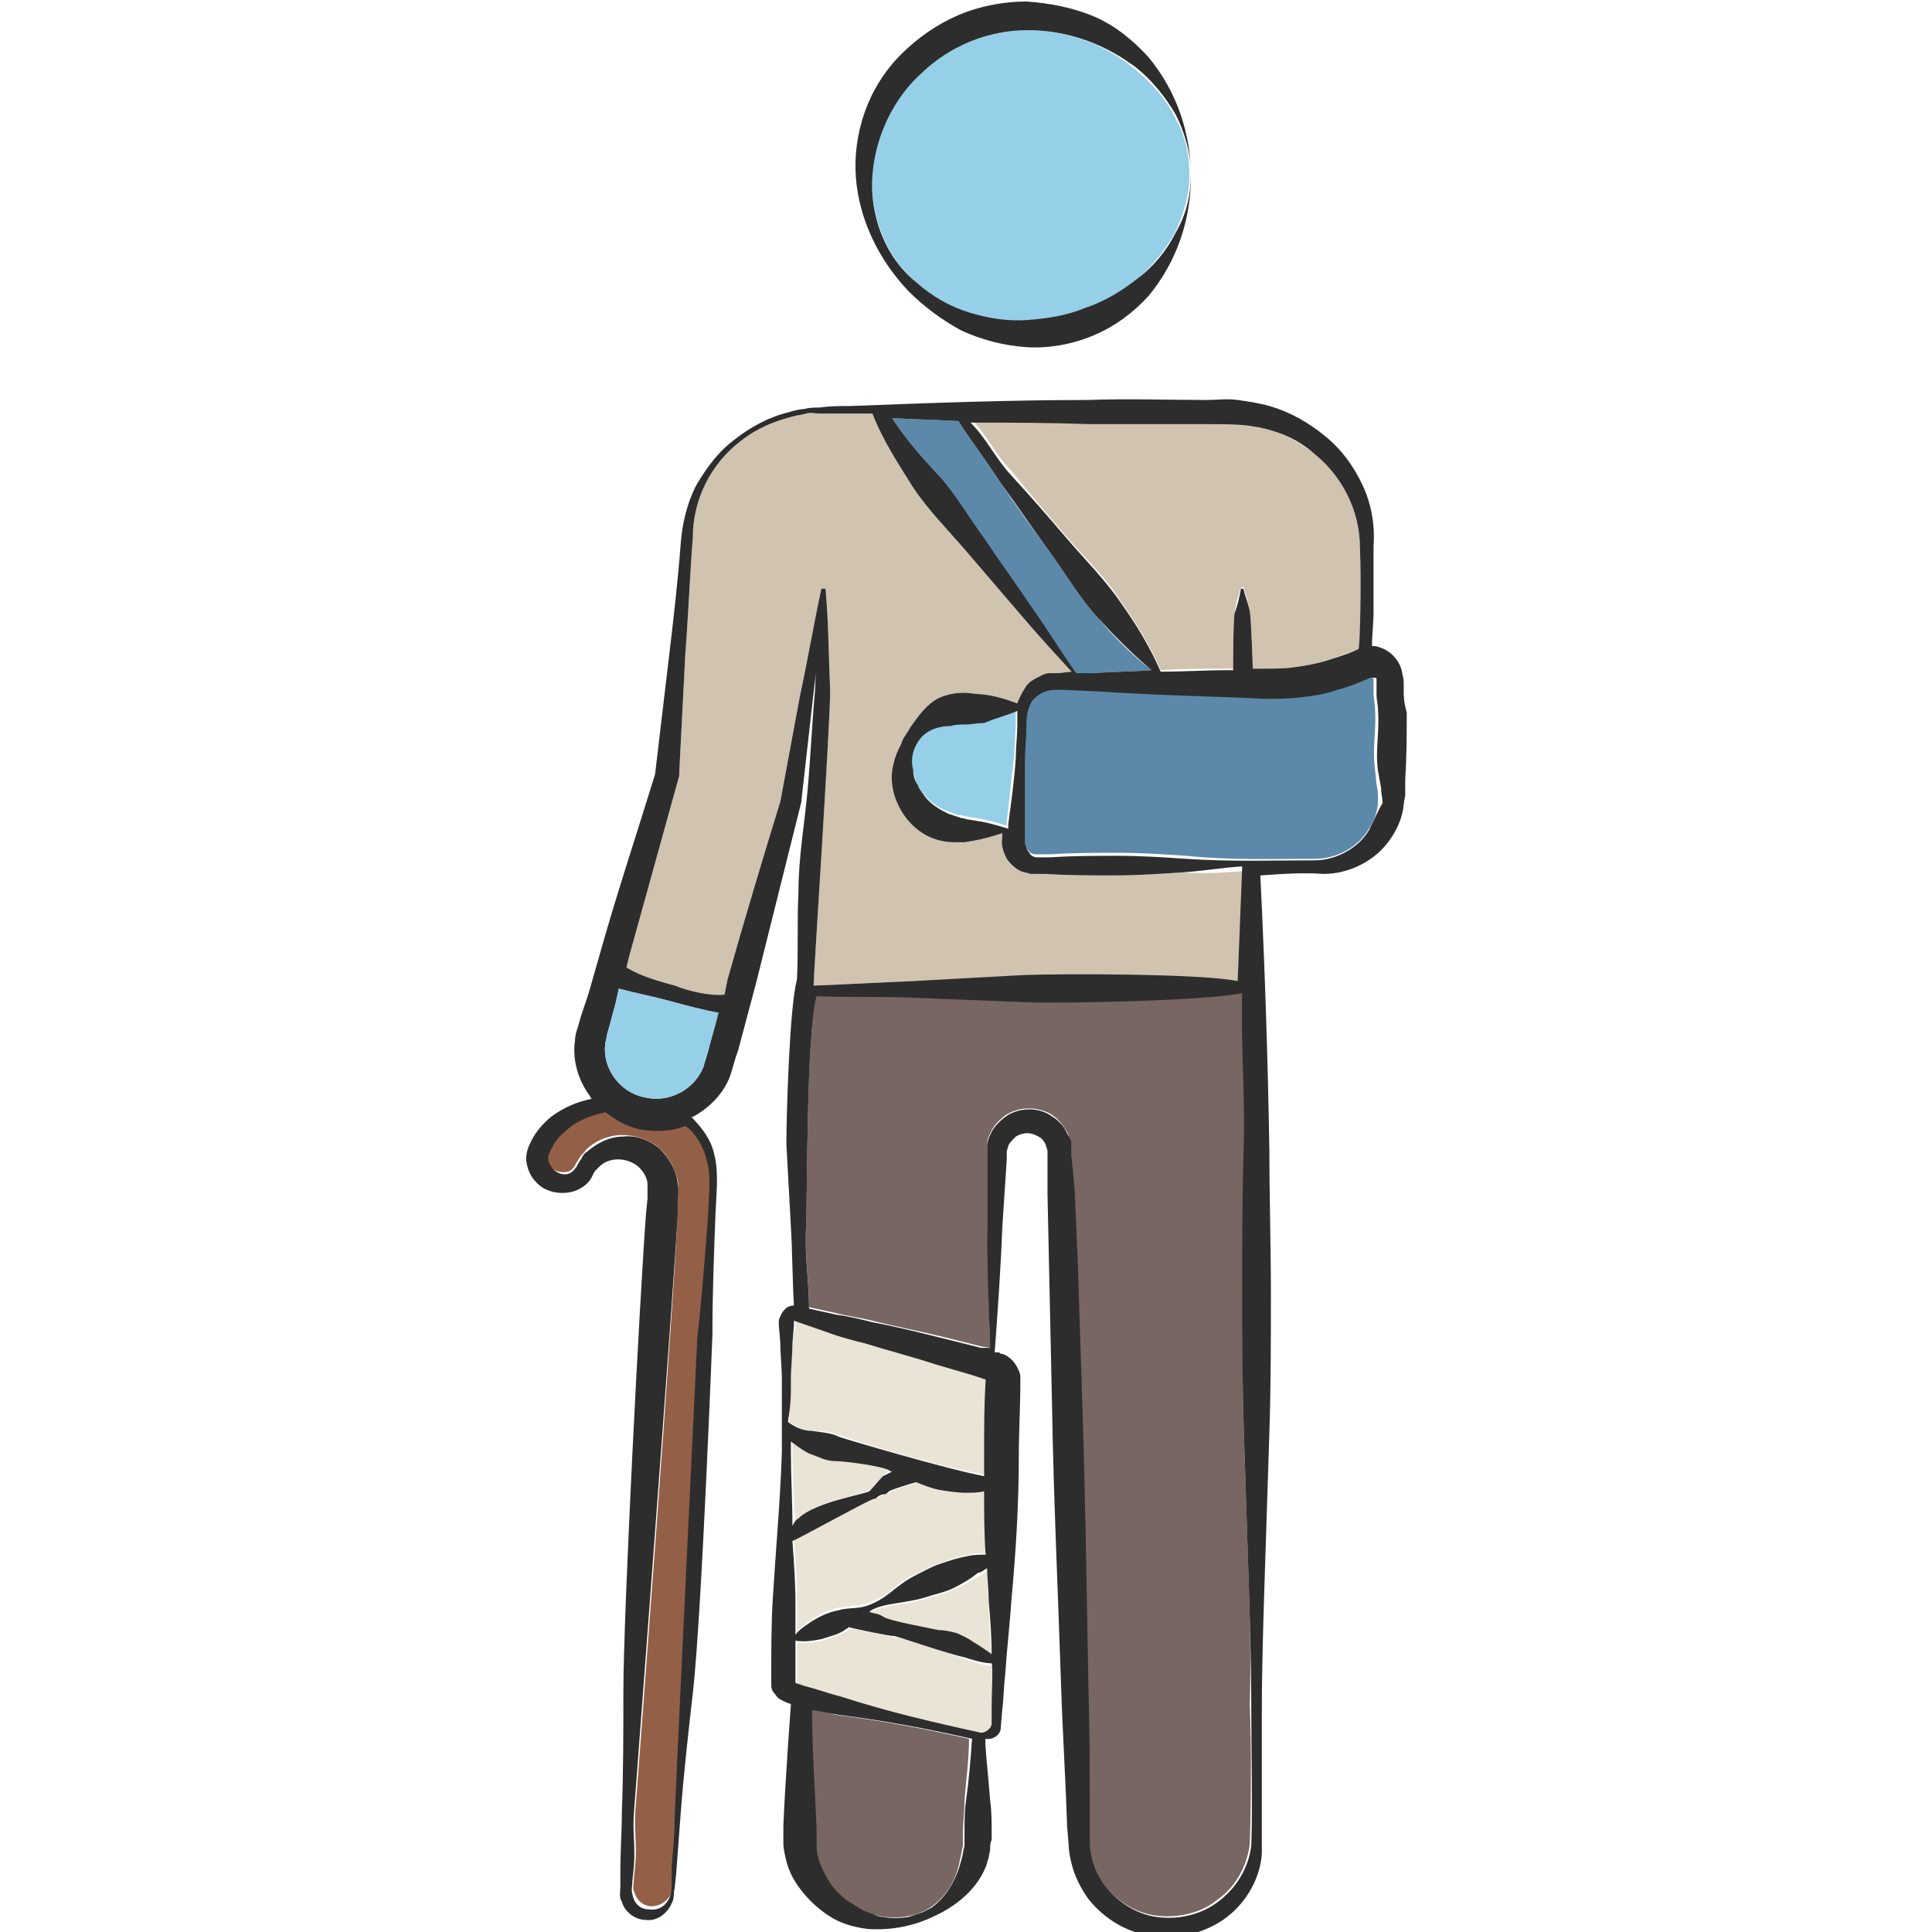 <?xml version="1.0" encoding="utf-8"?>
<!-- Generator: Adobe Illustrator 24.1.2, SVG Export Plug-In . SVG Version: 6.00 Build 0)  -->
<svg version="1.1" id="Layer_1" xmlns="http://www.w3.org/2000/svg" xmlns:xlink="http://www.w3.org/1999/xlink" x="0px" y="0px"
	 viewBox="0 0 128 128" style="enable-background:new 0 0 128 128;" xml:space="preserve">
<style type="text/css">
	.st0{fill:#95CFE8;}
	.st1{fill:#D0C3B0;}
	.st2{fill:#EAE4D6;}
	.st3{fill:#936047;}
	.st4{fill:#5C89AA;}
	.st5{fill:#776661;}
	.st6{fill:#D3B28D;}
	.st7{fill:#2D2D2D;}
</style>
<g>
	<g>
		<path class="st0" d="M63.9,47.8c-0.3,0-0.6,0.1-1,0.1c-0.7,0.1-1.5,0.3-2,0.8c-0.5,0.6-0.7,1.4-0.5,2.1c0.1,0.4,0.2,0.7,0.3,1
			c0.1,0.3,0.3,0.6,0.5,0.8c0.4,0.5,0.9,0.9,1.5,1.1c0.3,0.1,0.6,0.3,0.9,0.3c0.2,0,0.3,0.1,0.5,0.1l0.6,0.1c0.7,0.1,1.3,0.3,2,0.5
			l0-0.3c0.2-1.5,0.3-2.9,0.5-4.4c0-0.7,0.1-1.5,0.1-2.2c0-0.3,0-0.6,0-0.9c-0.8,0.3-1.5,0.5-2.3,0.6C64.7,47.7,64.3,47.8,63.9,47.8
			z"/>
		<path class="st1" d="M82.6,57.7c-0.1,2.6-0.2,5-0.3,7.6c-2.4-0.5-11.7-0.5-14.2-0.4L60.5,65c-2.4,0.1-4.1,0.2-6.6,0.3
			C53.9,64.7,55,48,55,45.8c-0.1-2.2-0.1-4.5-0.3-6.7c0-0.1,0-0.1-0.1-0.1c0,0,0,0,0,0c0,0,0,0-0.1,0c-0.1,0-0.1,0-0.1,0.1
			c-0.5,2.3-0.9,4.7-1.4,7l-1.3,7c-1.2,3.9-2.4,7.9-3.5,11.8L48,65.9h0l-0.3,1.1c-1.1-0.2-2.2-0.4-3.3-0.8c-1.1-0.3-2.2-0.6-3.3-0.8
			l0.4-1.3l0.2-0.8c1.1-4,2.2-7.9,3.3-11.9l0-0.1v-0.1l0.4-7.8c0.2-2.6,0.3-5.2,0.5-7.8v0c0-2.5,1.2-4.9,3.2-6.4
			c1-0.8,2.2-1.3,3.4-1.6c0.3-0.1,0.6-0.1,0.9-0.2c0.3-0.1,0.6,0,0.9,0c0.6,0,1.3,0,2,0c0.5,0,1,0,1.5,0c0,0,0,0,0,0
			c0.7,1.8,1.7,3.3,2.7,4.9c1,1.5,2.3,2.8,3.5,4.2c1.2,1.4,2.4,2.8,3.6,4.2c1.1,1.3,2.2,2.5,3.4,3.8l-0.9,0.1c-0.2,0-0.4,0-0.6,0
			c-0.2,0-0.4,0.1-0.6,0.2c-0.4,0.2-0.8,0.4-1,0.8c-0.2,0.3-0.4,0.7-0.5,1c-0.8-0.3-1.5-0.5-2.3-0.6c-0.4,0-0.8-0.1-1.3-0.1
			c-0.5,0-1,0.1-1.5,0.3c-0.9,0.4-1.5,1.3-2,2c-0.2,0.4-0.5,0.7-0.6,1.1c-0.2,0.4-0.4,0.8-0.5,1.3c-0.5,1.8,0.6,4.1,2.5,4.9
			c0.5,0.2,1,0.3,1.5,0.3c0.2,0,0.5,0,0.7,0l0.6-0.1c0.6-0.1,1.3-0.3,1.9-0.5l0,0.3c-0.1,0.5,0.1,1,0.3,1.4c0.3,0.4,0.7,0.8,1.2,0.9
			c0.1,0,0.3,0.1,0.4,0.1c0.1,0,0.3,0,0.4,0l0.6,0c1.5,0.1,3,0.1,4.5,0.1c1.5,0,3-0.1,4.5-0.2C80.1,57.9,81.1,57.8,82.6,57.7z"/>
		<path class="st2" d="M63.2,105.3c-0.6,0.3-1.2,0.4-1.8,0.6c-0.6,0.2-1.2,0.3-1.9,0.4c-0.6,0.1-1.3,0.2-1.8,0.5
			c0,0-0.1,0.1-0.1,0.1c0.3,0,0.6,0.1,0.9,0.3c0.4,0.2,3.2,0.8,3.7,0.9c0.4,0,0.8,0.1,1.2,0.2c0.4,0.1,0.8,0.3,1.1,0.6
			c0.3,0.2,0.8,0.5,1.2,0.8c-0.1-1.2-0.2-2.4-0.2-3.6c-0.1-0.7-0.1-1.4-0.1-2.1c-0.2,0.2-0.4,0.4-0.7,0.5
			C64.3,104.8,63.7,105.1,63.2,105.3z"/>
		<path class="st2" d="M55.7,95.1c0.6,0.3,7,2.2,9.6,2.6c0-0.5,0-1,0-1.5c0-1.6,0-3.2,0.1-4.8l0-0.1l-0.9-0.3l-2.4-0.7
			c-1.6-0.5-3.2-0.9-4.7-1.4c-0.8-0.2-1.6-0.5-2.4-0.7l-2.3-0.7c0,0,0,0,0,0c0,0,0,0,0,0l0,0.3L52.5,89c0,0.8-0.1,1.6-0.1,2.4
			c0,1.2-0.1,1.6-0.1,2.8c0.5,0.4,1.1,0.6,1.6,0.6C54.6,94.8,55.2,94.9,55.7,95.1z"/>
		<path class="st1" d="M70.7,35.6c1.2,1.4,2.6,2.7,3.6,4.3c1,1.4,1.9,2.9,2.6,4.5c1.5-0.1,3-0.1,4.5-0.1l0.3,0c0-0.5,0-3.3,0.1-3.8
			c0.1-0.5,0.2-1,0.4-1.5c0-0.1,0.1-0.1,0.1-0.1c0,0,0.1,0,0.1,0.1c0.2,0.5,0.3,1,0.4,1.5c0.1,0.5,0.2,3.7,0.2,3.8l0.7,0
			c0.8,0,1.4,0,2.1-0.1c0.7-0.1,1.4-0.2,2-0.4c0.6-0.2,1.3-0.5,2-0.7l0.2-0.1c0.1,0,0.2-4.5,0.1-6.7c0-2.5-1.2-4.8-3.1-6.3
			c-0.9-0.7-2-1.3-3.2-1.6C82.6,28,81.4,28,80.1,28c-2.6,0-5.3,0.1-7.9,0c-2.8,0-5.1-0.1-7.8-0.2c1.1,1.2,1.6,2.4,2.7,3.5
			C68.3,32.8,69.5,34.2,70.7,35.6z"/>
		<path class="st3" d="M45.3,74.5c-1,0.3-2.1,0.4-3.1,0.2c-0.8-0.2-1.6-0.5-2.2-1.1c-1,0.2-2,0.6-2.7,1.3c-0.4,0.4-0.8,0.9-1,1.4
			c-0.2,0.4,0,0.9,0.3,1.1c0.3,0.3,0.8,0.3,1.1,0.2c0.2-0.1,0.3-0.2,0.4-0.4l0.1-0.2c0.1-0.1,0.1-0.2,0.2-0.3
			c0.1-0.2,0.3-0.3,0.4-0.5c0.6-0.6,1.5-1,2.4-1c0.9,0,1.8,0.3,2.4,0.8c0.7,0.6,1.1,1.4,1.3,2.2c0.1,0.5,0,0.8,0,1.1l0,1
			c-0.2,5.3-2.6,37-2.8,39.6c-0.1,1.3,0.1,2.2,0,3.5l-0.1,1c0,0.3-0.1,0.7,0,0.9c0.2,0.6,0.5,0.9,1.1,1c0.6,0,1.1-0.3,1.4-0.9
			c0.1-0.3,0.1-0.6,0.1-0.9l0-1c0-1.3,0.2-2.1,0.2-3.4c0.1-2.6,1.5-31.7,1.5-31.7c0.2-2.6,0.5-5.3,0.7-7.9l0.1-2
			c0-0.6,0-1.3-0.2-1.9C46.6,75.8,46,75,45.3,74.5z"/>
		<path class="st4" d="M65.3,35.9c1.1,1.5,2.1,3,3.1,4.5c1,1.4,1.9,2.9,2.9,4.3l1.1-0.1c1.3-0.1,2.6-0.1,3.9-0.2
			c-1.3-1-2.5-2.2-3.5-3.4c-1.3-1.4-2.2-3-3.3-4.5c-1.1-1.5-2.2-3-3.2-4.5c-0.9-1.4-1.9-2.7-2.8-4.1c-1.8-0.1-2.6-0.1-4.4-0.2
			c1,1.5,1.8,2.4,3,3.7C63.3,32.8,64.3,34.4,65.3,35.9z"/>
		<path class="st0" d="M64.1,20.8c1.3,0.4,2.6,0.6,3.9,0.5c1.3-0.1,2.6-0.3,3.8-0.8c1.2-0.5,2.4-1.1,3.4-1.9c1-0.8,1.9-1.9,2.6-3.1
			c0.6-1.2,1-2.6,1-3.9c0-1.4-0.3-2.7-1-3.9c-0.6-1.2-1.5-2.2-2.6-3.1C73.2,2.9,70.6,2,68.1,2c-2.6,0-5.1,1-7,2.7
			c-1.9,1.7-3.1,4.2-3.3,6.8c-0.2,2.6,0.8,5.4,2.9,7.2C61.6,19.7,62.9,20.4,64.1,20.8z"/>
		<path class="st5" d="M82.7,103.8l-0.3-9.3c-0.1-3.1-0.1-6.2,0-9.3c0-3.1,0-6.2,0.1-9.3c0.1-3.4-0.3-6.8-0.1-10.2
			c-2.4,0.5-11.7,0.7-14.3,0.6L60.5,66c-2.4-0.1-4,0-6.4-0.1c-0.7,2.6-0.6,13.6-0.7,15.4c-0.1,1.7,0.2,3.5,0.2,5.3l1.8,0.4
			c0.8,0.2,1.6,0.3,2.4,0.5c1.6,0.4,3.2,0.7,4.8,1.1l2.4,0.6l0.6,0.1c-0.1-2.7-0.1-5.4-0.2-8.2l0-4.6c0-0.2,0-0.4,0-0.7
			c0-0.3,0.1-0.5,0.2-0.7c0.2-0.5,0.6-0.9,1-1.2c0.9-0.6,2.1-0.6,3-0.1c0.5,0.3,0.8,0.7,1.1,1.2c0.1,0.2,0.2,0.5,0.3,0.8
			c0,0.1,0,0.3,0,0.4l0,0.3l0.1,2.3l0.2,4.6l0.3,9.3c0.2,6.2,0.3,12.4,0.4,18.6c0.1,3.1,0.1,6.2,0.1,9.3l0,1.2c0,0.4,0,0.7,0.1,1
			c0.1,0.7,0.4,1.3,0.8,1.9c0.8,1.1,2.1,2,3.5,2.2c1.4,0.2,3-0.1,4.1-1c1.2-0.8,2-2.2,2.2-3.7c0.1-3,0.1-6.2,0-9.3
			C82.9,110,82.8,106.9,82.7,103.8z"/>
		<path class="st4" d="M91.1,51c-0.2-1.5,0.1-2.6,0-4c0-0.4-0.1-0.7-0.1-1.1l0-0.5c0-0.2,0-0.4,0-0.4c0-0.1-0.1-0.1-0.1-0.1
			c0,0-0.1,0-0.1,0l0,0c0,0,0,0,0,0l-0.1,0c-0.7,0.3-1.4,0.5-2.2,0.8C87.6,45.8,86.8,46,86,46c-0.8,0.1-1.6,0.1-2.4,0L81.4,46
			c-3-0.1-6-0.2-9-0.4l-2.2-0.1c-0.4,0-0.7,0-1,0.1c-0.3,0.1-0.6,0.3-0.8,0.5c-0.2,0.2-0.3,0.5-0.4,0.8c0,0.3,0,0.7-0.1,1.1
			c0,0.7-0.1,1.5-0.1,2.2c0,1.5,0,2.9,0,4.4l0,1.1c0,0.3,0.1,0.5,0.3,0.6c0.1,0.2,0.3,0.3,0.5,0.3c0,0,0.1,0,0.2,0l0.2,0l0.6,0
			c1.5-0.1,3-0.1,4.5-0.1c1.5,0,3,0.1,4.5,0.2c3,0.3,5.5,0.2,8.5,0.2c1.5,0,2.9-0.8,3.6-2c0.4-0.6,0.6-1.3,0.6-1.9
			c0-0.3,0-0.6-0.1-1L91.1,51z"/>
		<path class="st2" d="M59.4,108.5c-0.4-0.1-2.7-0.6-3.1-0.6c0,0-0.1,0-0.1,0.1c-0.5,0.3-1.1,0.5-1.7,0.7c-0.5,0.1-1.1,0.2-1.7,0.1
			c0,0.7,0,1.4,0,2.1l0,0.6c0,0.1,0,0.1,0,0.1l0.6,0.2c0.8,0.2,1.6,0.5,2.4,0.7c3.2,1,6.1,1.7,9.3,2.4c0.4,0.1,0.7-0.2,0.7-0.6
			l0-1.2c0-0.8,0.1-2.5,0.1-2.7c-0.6,0-1.4-0.3-1.8-0.4C63.1,109.6,59.9,108.5,59.4,108.5z"/>
		<path class="st5" d="M53.7,113.2c0,2.7,0.2,5.2,0.3,7.9l0,0.5l0,0.5c0,0.3,0.1,0.6,0.1,0.9c0.1,0.6,0.4,1.1,0.7,1.6
			c0.3,0.5,0.8,1,1.2,1.3c0.5,0.4,1,0.7,1.7,0.9c1.3,0.4,2.8,0.3,3.9-0.4c1.2-0.8,1.8-2,2-3.2c0.1-0.3,0.1-0.6,0.2-0.9
			c0-0.1,0-0.3,0-0.4c0-0.2,0-0.3,0-0.5c0-0.7,0.1-1.4,0.1-2.1c0.1-1.4,0.3-2.7,0.3-4.1c-3.1-0.7-5.8-1.2-8.9-1.6
			C54.7,113.4,54.5,113.4,53.7,113.2z"/>
		<path class="st2" d="M57.7,98.7c0.3-0.2,0.6-0.7,0.9-1c0.2-0.2,0.4-0.3,0.6-0.3c-0.1,0-0.2-0.1-0.2-0.1c-0.5-0.3-2.9-0.6-3.6-0.6
			c-0.6,0-1.2-0.2-1.7-0.5c-0.4-0.2-0.9-0.4-1.2-0.7c0,0.3,0,0.5,0,0.8c0,1.6,0.1,3.1,0.2,4.7c0.1-0.2,0.3-0.3,0.4-0.5
			C54.1,99.4,57.3,99,57.7,98.7z"/>
		<path class="st6" d="M52.7,111.5C52.7,111.5,52.7,111.5,52.7,111.5C52.7,111.5,52.6,111.5,52.7,111.5z"/>
		<path class="st2" d="M52.8,108.1c0.3-0.4,0.7-0.6,1.1-0.9c0.5-0.3,1.1-0.6,1.7-0.7c0.6-0.1,1.3-0.1,1.9-0.3
			c0.6-0.2,1.1-0.5,1.6-0.9c0.5-0.4,1-0.8,1.6-1c0.5-0.3,1.1-0.6,1.7-0.8c0.6-0.2,1.2-0.4,1.8-0.5c0.4-0.1,0.8-0.1,1.2-0.1
			c-0.1-1.4-0.1-2.8-0.1-4.2c-0.4,0.1-0.8,0.1-1.2,0.1c-0.6,0-1.2-0.1-1.8-0.2c-0.5-0.1-1-0.3-1.5-0.4c-1.5,0.4-2.5,1-2.9,1.1
			c-0.4,0.1-5,2.6-5.3,2.6c0.1,1.4,0.2,2.7,0.2,4.1C52.8,106.7,52.8,107.4,52.8,108.1z"/>
		<path class="st7" d="M60.2,19.3c1,1,2.2,1.9,3.5,2.6c1.3,0.6,2.8,1,4.3,1.1c1.5,0.1,3.1-0.2,4.5-0.8c1.4-0.6,2.6-1.5,3.6-2.6
			c1.9-2.3,2.8-5.1,2.8-7.9c0-2.8-0.9-5.6-2.8-7.9c-1-1.1-2.2-2.1-3.6-2.7c-1.4-0.6-3-0.9-4.5-1c-1.5,0-3.1,0.3-4.5,0.9
			c-1.4,0.6-2.7,1.5-3.8,2.6c-1.1,1.1-1.9,2.4-2.4,3.8c-0.5,1.4-0.7,2.9-0.6,4.3C56.9,14.5,58.2,17.2,60.2,19.3z M57.8,11.6
			c0.2-2.6,1.4-5.1,3.3-6.8C63,3,65.5,2,68.1,2c2.6,0,5.1,0.9,7.2,2.5c1,0.8,1.9,1.9,2.6,3.1c0.6,1.2,1,2.6,1,3.9
			c0,1.4-0.3,2.7-1,3.9c-0.6,1.2-1.5,2.3-2.6,3.1c-1,0.8-2.2,1.5-3.4,1.9c-1.2,0.5-2.5,0.7-3.8,0.8c-1.3,0.1-2.6-0.1-3.9-0.5
			c-1.3-0.4-2.5-1.1-3.5-2C58.6,17,57.6,14.2,57.8,11.6z"/>
	</g>
	<path class="st7" d="M93,45.8l0-0.5c0-0.2,0-0.3-0.1-0.7c-0.1-0.7-0.6-1.3-1.2-1.6c-0.3-0.1-0.4-0.2-0.8-0.2c0-0.8,0.1-1.5,0.1-2.3
		c0-1.4,0-2.9,0-4.3c0.1-1.3-0.1-2.7-0.7-4c-0.6-1.3-1.4-2.4-2.5-3.3c-1.1-0.9-2.3-1.6-3.7-2c-0.7-0.2-1.4-0.3-2.1-0.4
		c-0.7-0.1-1.4,0-2,0c-2.6,0-5.3-0.1-7.9,0c-5.3,0-10.5,0.2-15.8,0.4c-0.7,0-1.3,0-2,0.1c-0.3,0-0.7,0-1,0.1c-0.3,0-0.7,0.1-1,0.2
		c-1.3,0.3-2.6,1-3.6,1.8c-1.1,0.8-1.9,1.9-2.6,3.1c-0.6,1.2-0.9,2.5-1,3.8c-0.2,2.6-0.5,5.2-0.8,7.7l-0.9,7.6
		c-1.2,3.9-2.5,7.8-3.6,11.7L39,65.8l-0.5,1.5l-0.2,0.7c-0.1,0.3-0.2,0.6-0.2,0.9c-0.2,1.3,0.2,2.6,0.9,3.6c0.1,0.1,0.1,0.2,0.2,0.3
		c-1,0.2-1.9,0.6-2.7,1.2c-0.6,0.5-1.1,1.1-1.4,1.8c-0.2,0.4-0.3,0.9-0.2,1.3c0.1,0.5,0.3,0.9,0.6,1.2c0.6,0.7,1.7,0.9,2.6,0.6
		c0.5-0.2,0.9-0.5,1.1-0.9l0.1-0.2c0-0.1,0.1-0.1,0.1-0.2c0.1-0.1,0.2-0.2,0.3-0.3c0.7-0.7,1.9-0.6,2.6,0c0.3,0.3,0.6,0.7,0.6,1.2
		c0,0.1,0,0.5,0,0.9l-0.1,1c-0.4,5.3-1.5,26.4-1.5,31.7c0,2.6,0,5.3-0.1,7.9c0,1.3-0.1,2.6-0.1,4l0,1c0,0.3-0.1,0.7,0.1,1
		c0.2,0.7,0.9,1.2,1.6,1.2c0.7,0.1,1.4-0.4,1.7-1.1c0.2-0.3,0.1-0.7,0.2-1l0.1-1c0.1-1.3,0.2-2.6,0.3-4c0.2-2.6,0.5-5.3,0.8-7.9
		c0.6-5.3,1.3-23.8,1.3-23.8c0-2.7,0.1-5.3,0.2-7.9l0.1-2c0-0.7,0-1.4-0.2-2.1c-0.2-0.9-0.8-1.7-1.5-2.4c0,0,0.1,0,0.1,0
		c1.1-0.6,2.1-1.6,2.5-2.8c0.2-0.6,0.3-1.1,0.5-1.6l0.4-1.5l0.8-3c1-4,2-8,3-12l0-0.1v0l0.8-7.1c0.1-0.8,0.2-1.5,0.2-2.3L54,45.7
		c-0.2,2.2-0.3,4.5-0.5,6.7c-0.2,2.2-0.6,4.4-0.6,6.7c-0.1,1.9,0,3.9-0.1,5.8c-0.5,1.8-0.7,9.1-0.7,10.9c0.1,1.8,0.2,3.7,0.3,5.5
		c0.1,1.7,0.1,3.5,0.2,5.2c-0.4,0-0.6,0.2-0.8,0.5c-0.1,0.2-0.2,0.4-0.2,0.5l0,0.3l0.1,1.2c0,0.8,0.1,1.6,0.1,2.4c0,1.6,0,3.2,0,4.8
		c-0.1,3.2-0.4,6.4-0.6,9.7c-0.1,1.6-0.1,3.2-0.1,4.8l0,0.6c0,0.1,0,0.2,0,0.4c0,0.2,0.1,0.4,0.3,0.6c0.1,0.2,0.3,0.3,0.5,0.4
		c0.2,0.1,0.5,0.2,0.5,0.2c0,0-0.4,5.4-0.5,8.1v0.5c0,0.2,0,0.4,0,0.6c0,0.4,0.1,0.8,0.2,1.2c0.2,0.8,0.6,1.5,1.2,2.2
		c0.5,0.6,1.2,1.2,1.9,1.6c0.7,0.4,1.5,0.6,2.3,0.7c1.6,0.1,3.1-0.2,4.5-0.9c1.3-0.6,2.7-1.7,3.3-3.2c0.1-0.2,0.1-0.4,0.2-0.6
		c0-0.2,0.1-0.4,0.1-0.6c0-0.2,0-0.4,0.1-0.6l0-0.5c0-0.7,0-1.4-0.1-2.1c-0.1-1.4-0.4-4.1-0.3-4.1c0.5,0.1,1-0.3,1-0.7l0.1-1.2
		c0.1-0.8,0.1-1.6,0.2-2.4c0.1-1.6,0.3-3.2,0.4-4.8c0.3-3.2,0.5-6.4,0.5-9.7c0-1.6,0.1-3.2,0.1-4.8v-0.4c0-0.2-0.1-0.4-0.2-0.6
		c-0.2-0.4-0.6-0.8-1-0.9c-0.1,0-0.1,0-0.2-0.1l-0.1,0l-0.1,0l-0.1,0c0.2-2.7,0.4-5.5,0.5-8.2l0.3-4.6c0-0.2,0-0.4,0-0.5
		c0-0.1,0.1-0.3,0.1-0.4c0.1-0.2,0.3-0.4,0.5-0.6c0.5-0.3,1-0.3,1.5,0c0.2,0.1,0.4,0.3,0.5,0.6c0,0.1,0.1,0.2,0.1,0.4
		c0,0.1,0,0.1,0,0.2v0.3l0,2.3l0.1,4.7l0.2,9.3c0.1,6.2,0.4,12.4,0.6,18.6c0.1,3.1,0.3,6.2,0.4,9.3l0.1,1.2c0,0.4,0.1,0.9,0.2,1.3
		c0.2,0.8,0.6,1.6,1.1,2.3c1.1,1.4,2.7,2.3,4.4,2.5c1.7,0.2,3.5-0.3,4.8-1.3c1.3-1,2.2-2.6,2.3-4.2l0-9.3c0-3.1,0.1-6.2,0.2-9.3
		l0.3-9.3c0.1-3.1,0.1-6.2,0.1-9.3c0-3.1-0.1-6.2-0.1-9.3c-0.1-6.1-0.3-12.2-0.6-18.3c1.4-0.1,2.8-0.2,4.2-0.1
		c1.5,0,3.1-0.7,4.1-1.9c0.5-0.6,0.9-1.3,1.1-2.1c0.1-0.4,0.1-0.8,0.2-1.2l0-1.1c0.1-1.5,0.1-2.9,0.1-4.4C93,46.5,93,46.1,93,45.8z
		 M72.2,28.1c2.6,0,5.3,0,7.9,0c1.4,0,2.5,0,3.7,0.3c1.2,0.3,2.3,0.8,3.2,1.6c1.9,1.5,3.1,3.8,3.1,6.3c0.1,2.2,0,6.7-0.1,6.7
		l-0.2,0.1c-0.7,0.3-1.4,0.5-2,0.7c-0.7,0.2-1.3,0.3-2,0.4c-0.7,0.1-1.4,0.1-2.1,0.1l-0.7,0c0,0-0.1-3.3-0.2-3.8
		c-0.1-0.5-0.3-1-0.4-1.4c0,0,0-0.1-0.1-0.1c-0.1,0-0.1,0-0.1,0.1c-0.1,0.5-0.2,1-0.4,1.5c-0.1,0.5-0.1,3.3-0.1,3.8h-0.3
		c-1.5,0-3,0.1-4.5,0.1c-0.7-1.6-1.6-3.1-2.6-4.5c-1-1.5-2.4-2.9-3.6-4.3c-1.2-1.4-2.4-2.8-3.7-4.2c-1.1-1.2-1.6-2.4-2.7-3.5
		C67.1,28,69.4,28,72.2,28.1z M63.5,27.9c0.9,1.4,1.9,2.7,2.8,4.1c1.1,1.5,2.1,3,3.2,4.5c1.1,1.5,2,3.1,3.3,4.5
		c1.1,1.2,2.2,2.3,3.5,3.4c-1.3,0.1-2.6,0.1-3.9,0.2l-1.1,0c-1-1.4-1.9-2.9-2.9-4.3c-1-1.5-2.1-3-3.1-4.5c-1.1-1.5-2-3.1-3.2-4.4
		c-1.2-1.3-2-2.2-3-3.7C60.8,27.8,61.7,27.8,63.5,27.9z M46.8,76.8c0.2,0.6,0.2,1.2,0.2,1.9l-0.1,2c-0.2,2.6-0.4,5.3-0.7,7.9
		c0,0-1.4,29.1-1.5,31.7c0,1.3-0.1,2.1-0.2,3.4l0,1c0,0.3,0,0.7-0.1,0.9c-0.2,0.6-0.7,1-1.4,0.9c-0.6,0-1-0.4-1.1-1
		c-0.1-0.3,0-0.6,0-0.9l0.1-1c0.1-1.3-0.1-2.2,0-3.5c0.2-2.6,2.6-34.3,2.9-39.6l0-1c0-0.4,0.1-0.6,0-1.1c-0.1-0.9-0.6-1.7-1.2-2.3
		c-0.7-0.6-1.6-0.9-2.4-0.8c-0.9,0-1.7,0.4-2.4,1c-0.2,0.1-0.3,0.3-0.4,0.5c-0.1,0.1-0.1,0.2-0.2,0.3l-0.1,0.2
		c-0.1,0.1-0.2,0.3-0.4,0.4c-0.3,0.2-0.8,0.1-1.1-0.2c-0.3-0.3-0.5-0.7-0.3-1.1c0.2-0.5,0.5-1,1-1.4c0.7-0.7,1.7-1.1,2.7-1.3
		c0.6,0.5,1.4,0.9,2.2,1.1c1,0.2,2.1,0.2,3.1-0.2C46,75,46.6,75.9,46.8,76.8z M47.4,67.8L47,69.3c-0.1,0.5-0.3,1-0.4,1.4
		c-0.6,1.5-2.3,2.4-3.9,2c-1.6-0.3-2.8-1.9-2.6-3.5c0-0.2,0.1-0.4,0.1-0.6l0.2-0.7l0.4-1.5l0.2-0.9h0c1.1,0.3,2.2,0.5,3.3,0.8
		c1.1,0.3,2.2,0.6,3.3,0.8h0L47.4,67.8z M55,45.8c-0.1-2.2-0.1-4.5-0.3-6.7c0-0.1,0-0.1-0.1-0.1c0,0,0,0,0,0c0,0,0,0-0.1,0
		c-0.1,0-0.1,0-0.1,0.1c-0.5,2.3-0.9,4.7-1.4,7l-1.3,7c-1.2,3.9-2.4,7.9-3.5,11.8L48,65.9h0c-0.9,0.1-2.3-0.2-3.3-0.6
		c-1.1-0.3-2.2-0.6-3.2-1.2c0,0,0,0,0,0l0.2-0.8c1.1-4,2.2-7.9,3.3-11.9l0-0.1v-0.1l0.4-7.8c0.2-2.6,0.3-5.2,0.5-7.8v0
		c0-2.5,1.2-4.9,3.2-6.4c1-0.8,2.2-1.3,3.4-1.6c0.3-0.1,0.6-0.1,0.9-0.2c0.3-0.1,0.6,0,0.9,0c0.6,0,1.3,0,2,0c0.5,0,1,0,1.5,0
		c0,0,0,0,0,0c0.7,1.8,1.7,3.3,2.7,4.9c1,1.5,2.3,2.8,3.5,4.2c1.2,1.4,2.4,2.8,3.6,4.2c1.1,1.3,2.2,2.5,3.4,3.8l-0.9,0.1
		c-0.2,0-0.4,0-0.6,0c-0.2,0-0.4,0.1-0.6,0.2c-0.4,0.2-0.8,0.4-1,0.8c-0.2,0.3-0.4,0.7-0.5,1c-0.8-0.3-1.5-0.5-2.3-0.6
		c-0.4,0-0.8-0.1-1.3-0.1c-0.5,0-1,0.1-1.5,0.3c-0.9,0.4-1.5,1.3-2,2c-0.2,0.4-0.5,0.7-0.6,1.1c-0.2,0.4-0.4,0.8-0.5,1.3
		c-0.5,1.8,0.6,4.1,2.5,4.9c0.5,0.2,1,0.3,1.5,0.3c0.2,0,0.5,0,0.7,0l0.6-0.1c0.6-0.1,1.3-0.3,1.9-0.5l0,0.3c-0.1,0.5,0.1,1,0.3,1.4
		c0.3,0.4,0.7,0.8,1.2,0.9c0.1,0,0.3,0.1,0.4,0.1c0.1,0,0.3,0,0.4,0l0.6,0c1.5,0.1,3,0.1,4.5,0.1c1.5,0,3-0.1,4.5-0.2
		c1.5-0.1,2.5-0.3,4-0.4c-0.1,2.6-0.2,5-0.3,7.6c-2.4-0.5-11.7-0.5-14.2-0.4L60.5,65c-2.4,0.1-4.1,0.2-6.6,0.3
		C53.9,64.7,55,48,55,45.8z M67.4,47.1c0,0.3,0,0.6,0,0.9c0,0.7-0.1,1.5-0.1,2.2c-0.1,1.5-0.3,2.9-0.5,4.4l0,0.3
		c-0.7-0.2-1.3-0.4-2-0.5l-0.6-0.1c-0.2,0-0.3-0.1-0.5-0.1c-0.3-0.1-0.6-0.2-0.9-0.3c-0.6-0.3-1.1-0.6-1.5-1.1
		c-0.2-0.3-0.4-0.5-0.5-0.8c-0.2-0.3-0.3-0.6-0.3-1c-0.2-0.7,0-1.5,0.5-2.1c0.5-0.6,1.3-0.8,2-0.8c0.3-0.1,0.6-0.1,1-0.1
		c0.3,0,0.8-0.1,1.2-0.1C65.9,47.6,66.7,47.4,67.4,47.1z M52.4,91.4c0-0.8,0.1-1.6,0.1-2.4l0.1-1.2l0-0.3c0,0,0,0,0,0c0,0,0,0,0,0
		l2.3,0.8c0.8,0.3,1.6,0.5,2.4,0.7c1.6,0.5,3.2,0.9,4.7,1.4l2.4,0.7l0.9,0.3v0.1c-0.1,1.6-0.1,3.2-0.1,4.8v1.5
		c-2.6-0.5-9-2.4-9.6-2.6c-0.6-0.3-1.2-0.3-1.8-0.4c-0.5,0-1.1-0.2-1.6-0.6C52.4,93,52.4,92.6,52.4,91.4z M65.4,103.9
		c0,0.7,0.1,1.4,0.1,2.1c0.1,1.2,0.2,2.4,0.2,3.6c-0.4-0.3-1-0.7-1.2-0.8c-0.4-0.3-0.7-0.4-1.1-0.6c-0.4-0.1-0.8-0.2-1.2-0.2
		c-0.4-0.1-3.3-0.6-3.7-0.9c-0.3-0.2-0.6-0.2-0.9-0.3c0,0,0.1-0.1,0.1-0.1c0.5-0.3,1.2-0.4,1.8-0.5c0.6-0.1,1.3-0.2,1.9-0.4
		c0.6-0.2,1.2-0.3,1.8-0.6c0.6-0.3,1.1-0.6,1.6-1C65,104.2,65.2,104,65.4,103.9z M52.4,96.3c0-0.3,0-0.5,0-0.8
		c0.4,0.3,0.8,0.6,1.2,0.8c0.6,0.2,1.1,0.5,1.7,0.5c0.6,0,3,0.3,3.6,0.6c0.1,0.1,0.2,0.1,0.2,0.1c-0.2,0.1-0.4,0.2-0.6,0.3
		c-0.3,0.3-0.6,0.7-0.9,1c-0.3,0.2-3.6,0.7-4.7,1.8c-0.2,0.1-0.3,0.3-0.4,0.5C52.5,99.4,52.4,97.8,52.4,96.3z M57.9,99.3
		c0.1,0,0.1,0,0.2-0.1c0.1-0.1,0.3-0.2,0.5-0.2c0.1,0,0.2-0.1,0.3-0.2c0.2-0.1,0.5-0.2,0.8-0.3c0.3-0.1,0.6-0.2,1-0.3
		c0.5,0.2,1,0.4,1.5,0.5c0.6,0.1,1.2,0.2,1.8,0.2c0.4,0,0.8,0,1.2-0.1c0,1.4,0,2.8,0.1,4.2c-0.4,0-0.8,0-1.2,0.1
		c-0.6,0.1-1.2,0.3-1.8,0.5c-0.6,0.2-1.1,0.5-1.7,0.8c-0.6,0.3-1.1,0.7-1.6,1.1c-0.5,0.4-1,0.7-1.6,0.9c-0.6,0.2-1.3,0.1-1.9,0.3
		c-0.6,0.1-1.2,0.4-1.7,0.7c-0.4,0.3-0.8,0.5-1.1,0.9c0-0.7,0-1.4,0-2.1c0-1.4-0.1-2.7-0.2-4.1C53,101.9,57.5,99.4,57.9,99.3z
		 M52.7,111.5C52.7,111.5,52.7,111.5,52.7,111.5C52.6,111.5,52.7,111.5,52.7,111.5z M64,119.3c-0.1,0.7-0.1,1.4-0.1,2.1
		c0,0.2,0,0.4,0,0.5c0,0.1,0,0.3,0,0.4c-0.1,0.3-0.1,0.6-0.2,0.9c-0.3,1.2-0.9,2.4-2,3.2c-0.2,0.1-0.4,0.2-0.6,0.3
		c-0.3,0.1-0.6,0.2-0.9,0.3c-0.6,0.1-1.2,0.1-1.7,0c-0.2,0-0.5-0.1-0.7-0.2c-0.3-0.1-0.6-0.2-0.9-0.4c-0.3-0.2-0.5-0.3-0.8-0.5
		c-0.5-0.4-0.9-0.8-1.2-1.3c-0.3-0.5-0.6-1.1-0.7-1.6c-0.1-0.3-0.1-0.6-0.1-0.9l0-0.4l0-0.5c-0.1-2.7-0.3-5.2-0.3-7.9
		c0.8,0.1,1,0.2,1.7,0.3c3.1,0.4,5.8,0.9,8.9,1.6C64.3,116.6,64.2,117.9,64,119.3z M65.7,113l0,1.2c0,0.3-0.4,0.6-0.7,0.6
		c-3.2-0.7-6.2-1.4-9.3-2.4c-0.8-0.2-1.6-0.5-2.4-0.7l-0.6-0.2c0,0,0-0.1,0-0.1l0-0.6c0-0.7,0-1.4,0-2.1c0.6,0.1,1.2,0,1.7-0.1
		c0.6-0.2,1.2-0.3,1.7-0.7c0,0,0.1,0,0.1-0.1c0.4,0.1,2.7,0.6,3.1,0.6c0.4,0.1,3.6,1.2,4.6,1.4c0.3,0.1,1.2,0.4,1.8,0.4
		C65.8,110.4,65.7,112.2,65.7,113z M82.9,122.3c-0.2,1.5-1,2.8-2.2,3.7c-1.2,0.9-2.7,1.2-4.1,1c-1.4-0.2-2.7-1.1-3.5-2.2
		c-0.4-0.6-0.7-1.2-0.8-1.9c-0.1-0.3-0.1-0.7-0.1-1l0-1.2c0-3.1,0-6.2-0.1-9.3c-0.1-6.2-0.2-12.4-0.4-18.6l-0.3-9.3l-0.2-4.6
		L71,76.6l0-0.3c0-0.1,0-0.3,0-0.4c0-0.3-0.1-0.5-0.3-0.8c-0.2-0.5-0.6-0.9-1.1-1.2c-0.9-0.6-2.2-0.5-3,0.1c-0.4,0.3-0.8,0.7-1,1.2
		c-0.1,0.2-0.2,0.5-0.2,0.7c0,0.3,0,0.5,0,0.6l0,4.6c0,2.7,0.1,5.5,0.2,8.2L65,89.3l-2.4-0.6c-1.6-0.4-3.2-0.8-4.8-1.1
		c-0.8-0.2-1.6-0.4-2.4-0.5l-1.8-0.4c0-1.8-0.3-3.6-0.2-5.3c0.1-1.8,0-12.8,0.7-15.4c2.4,0.1,4,0,6.4,0.1l7.5,0.3
		c2.5,0.1,11.9-0.1,14.3-0.6c-0.1,3.4,0.2,6.8,0.1,10.2c-0.1,3.1-0.1,6.2-0.1,9.3c0,3.1,0,6.2,0.1,9.3l0.3,9.3
		c0.1,3.1,0.2,6.2,0.2,9.3C82.9,116.2,83,119.3,82.9,122.3z M90.7,55c-0.7,1.2-2.2,2-3.6,2c-3,0-5.5,0.1-8.5-0.1
		c-1.5-0.1-3-0.2-4.5-0.2c-1.5,0-3,0-4.5,0.1l-0.6,0l-0.2,0c-0.1,0-0.1,0-0.1,0c-0.2,0-0.4-0.1-0.5-0.3c-0.2-0.2-0.2-0.4-0.3-0.6
		l0-1.1c0-1.5,0-2.9,0-4.4c0-0.7,0.1-1.5,0.1-2.2c0-0.3,0-0.8,0.1-1.1c0.1-0.3,0.2-0.6,0.4-0.8c0.2-0.2,0.5-0.4,0.8-0.5
		c0.3-0.1,0.6-0.1,1-0.1l2.3,0.1c3,0.2,6,0.3,9,0.4l2.2,0.1c0.7,0,1.6,0,2.4-0.1c0.8-0.1,1.6-0.2,2.4-0.5c0.8-0.2,1.5-0.5,2.2-0.8
		l0.1,0c0,0,0,0,0,0l0.1,0c0,0,0.1,0,0.1,0c0.1,0,0.1,0.1,0.1,0.1c0,0,0,0.3,0,0.4l0,0.6c0,0.4,0.1,0.7,0.1,1.1c0.1,1.5-0.2,2.6,0,4
		l0.2,1.1c0,0.4,0.1,0.7,0.1,1C91.3,53.7,91,54.4,90.7,55z"/>
	<path class="st0" d="M47.6,67.1l-0.2,0.8L47,69.3c-0.1,0.5-0.3,1-0.4,1.4c-0.6,1.5-2.3,2.4-3.9,2c-1.6-0.3-2.8-1.9-2.6-3.5
		c0-0.2,0.1-0.4,0.1-0.6l0.2-0.7l0.4-1.5l0.2-0.9c1.1,0.3,2.2,0.5,3.3,0.8C45.4,66.6,46.5,66.9,47.6,67.1z"/>
</g>
</svg>
